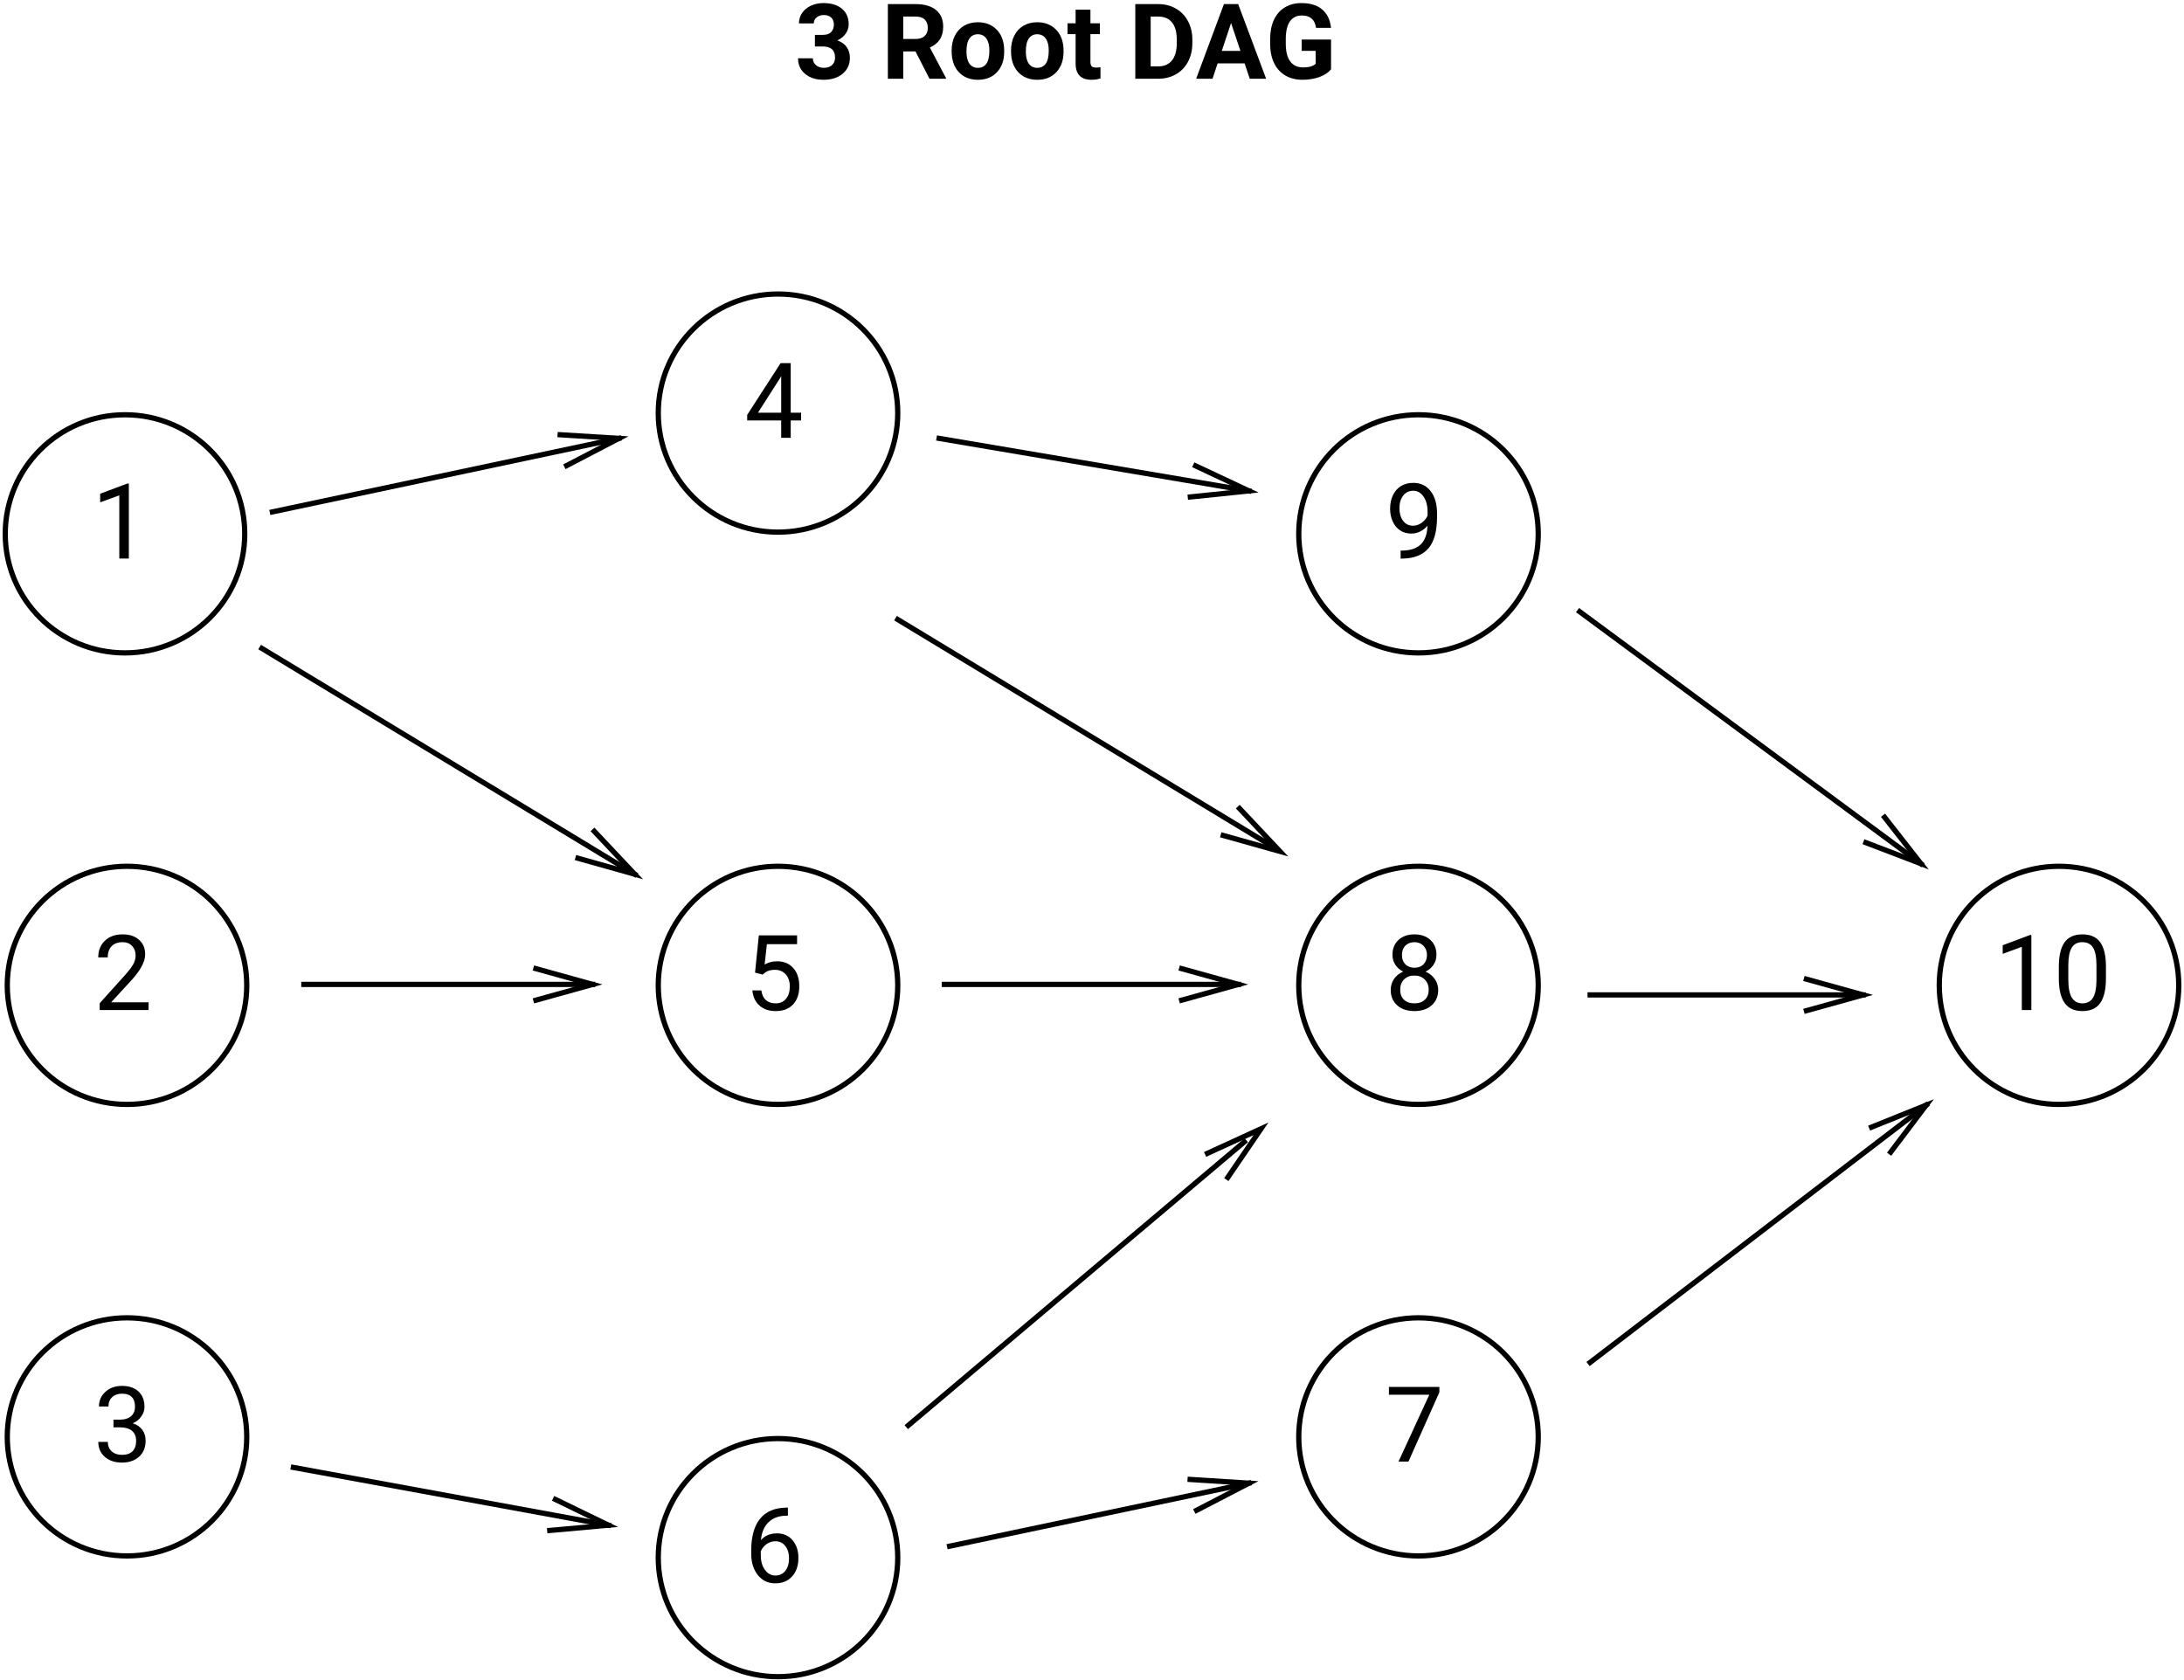 <svg width="416" height="320" viewBox="0 0 416 320" fill="none" xmlns="http://www.w3.org/2000/svg">
<path d="M22.808 45.356C35.405 45.356 45.617 35.203 45.617 22.678C45.617 10.153 35.405 0 22.808 0C10.212 0 0 10.153 0 22.678C0 35.203 10.212 45.356 22.808 45.356Z" transform="translate(1 79)" stroke="black"/>
<path d="M7.119 19H5.303V6.959L1.66 8.297V6.656L6.836 4.713H7.119V19Z" transform="translate(17.422 87.383)" fill="black"/>
<path d="M0 14L66 0" transform="translate(51.883 83.5)" stroke="black" stroke-linecap="square"/>
<path d="M1.245 5.869L11.187 0.694L2.03516e-06 -2.13867e-08" transform="translate(106.696 82.806)" stroke="black" stroke-linecap="square"/>
<path d="M0 0L71 43" transform="translate(49.883 123.5)" stroke="black" stroke-linecap="square"/>
<path d="M0 0L71 43" transform="translate(171 118)" stroke="black" stroke-linecap="square"/>
<path d="M3.44189e-06 5.132L10.792 8.161L3.108 -5.1543e-06" transform="translate(110.091 158.339)" stroke="black" stroke-linecap="square"/>
<path d="M3.44189e-06 5.132L10.792 8.161L3.108 -5.1543e-06" transform="translate(233 154)" stroke="black" stroke-linecap="square"/>
<path d="M0 0H55" transform="translate(57.883 187.5)" stroke="black" stroke-linecap="square"/>
<path d="M-3.05176e-06 6L10.8 3L-3.05176e-06 0" transform="translate(102.083 184.5)" stroke="black" stroke-linecap="square"/>
<path d="M22.808 45.356C35.405 45.356 45.617 35.203 45.617 22.678C45.617 10.153 35.405 0 22.808 0C10.212 0 0 10.153 0 22.678C0 35.203 10.212 45.356 22.808 45.356Z" transform="translate(1.383 165)" stroke="black"/>
<path d="M10.498 19H1.182V17.701L6.104 12.232C6.833 11.406 7.334 10.735 7.607 10.221C7.887 9.7 8.027 9.163 8.027 8.609C8.027 7.867 7.803 7.258 7.354 6.783C6.904 6.308 6.305 6.07 5.557 6.07C4.658 6.07 3.958 6.327 3.457 6.842C2.962 7.35 2.715 8.059 2.715 8.971H0.908C0.908 7.662 1.328 6.604 2.168 5.797C3.014 4.99 4.144 4.586 5.557 4.586C6.878 4.586 7.923 4.934 8.691 5.631C9.46 6.321 9.844 7.242 9.844 8.395C9.844 9.794 8.952 11.461 7.168 13.395L3.359 17.525H10.498V19Z" transform="translate(17.805 173.383)" fill="black"/>
<path d="M22.808 45.356C35.405 45.356 45.617 35.203 45.617 22.678C45.617 10.153 35.405 0 22.808 0C10.212 0 0 10.153 0 22.678C0 35.203 10.212 45.356 22.808 45.356Z" transform="translate(1.383 251)" stroke="black"/>
<path d="M3.809 11.012H5.166C6.019 10.999 6.689 10.774 7.178 10.338C7.666 9.902 7.91 9.312 7.91 8.57C7.91 6.904 7.08 6.07 5.42 6.07C4.639 6.07 4.014 6.295 3.545 6.744C3.083 7.187 2.852 7.776 2.852 8.512H1.045C1.045 7.385 1.455 6.451 2.275 5.709C3.102 4.96 4.15 4.586 5.42 4.586C6.761 4.586 7.812 4.941 8.574 5.65C9.336 6.36 9.717 7.346 9.717 8.609C9.717 9.228 9.515 9.827 9.111 10.406C8.714 10.986 8.171 11.419 7.48 11.705C8.262 11.953 8.864 12.363 9.287 12.935C9.717 13.508 9.932 14.208 9.932 15.035C9.932 16.311 9.515 17.324 8.682 18.072C7.848 18.821 6.764 19.195 5.43 19.195C4.095 19.195 3.008 18.834 2.168 18.111C1.335 17.389 0.918 16.435 0.918 15.25H2.734C2.734 15.999 2.979 16.598 3.467 17.047C3.955 17.496 4.609 17.721 5.43 17.721C6.302 17.721 6.969 17.493 7.432 17.037C7.894 16.581 8.125 15.927 8.125 15.074C8.125 14.247 7.871 13.613 7.363 13.17C6.855 12.727 6.123 12.499 5.166 12.486H3.809V11.012Z" transform="translate(17.805 259.383)" fill="black"/>
<path d="M0 0L60 11" transform="translate(55.883 279.5)" stroke="black" stroke-linecap="square"/>
<path d="M1.19971e-06 5.902L11.164 4.898L1.082 1.50527e-05" transform="translate(104.719 285.602)" stroke="black" stroke-linecap="square"/>
<path d="M0 0L59 10" transform="translate(178.883 83.5)" stroke="black" stroke-linecap="square"/>
<path d="M1.16113e-06 5.916L11.149 4.763L1.003 3.72842e-06" transform="translate(226.734 88.737)" stroke="black" stroke-linecap="square"/>
<path d="M0 54L64 0" transform="translate(173 217.5)" stroke="black" stroke-linecap="square"/>
<path d="M3.869 9.257L10.189 0L3.78564e-06 4.672" transform="translate(230 215)" stroke="black" stroke-linecap="square"/>
<path d="M22.808 45.356C35.405 45.356 45.617 35.203 45.617 22.678C45.617 10.153 35.405 0 22.808 0C10.212 0 0 10.153 0 22.678C0 35.203 10.212 45.356 22.808 45.356Z" transform="translate(125.383 56)" stroke="black"/>
<path d="M8.809 14.225H10.781V15.699H8.809V19H6.992V15.699H0.518V14.635L6.885 4.781H8.809V14.225ZM2.568 14.225H6.992V7.252L6.777 7.643L2.568 14.225Z" transform="translate(141.805 64.383)" fill="black"/>
<path d="M22.808 45.356C35.405 45.356 45.617 35.203 45.617 22.678C45.617 10.153 35.405 0 22.808 0C10.212 0 0 10.153 0 22.678C0 35.203 10.212 45.356 22.808 45.356Z" transform="translate(125.383 165)" stroke="black"/>
<path d="M2.012 11.871L2.734 4.781H10.02V6.451H4.268L3.838 10.328C4.535 9.918 5.326 9.713 6.211 9.713C7.507 9.713 8.535 10.143 9.297 11.002C10.059 11.855 10.44 13.01 10.44 14.469C10.44 15.934 10.042 17.089 9.248 17.936C8.46 18.775 7.357 19.195 5.938 19.195C4.681 19.195 3.656 18.847 2.861 18.15C2.067 17.454 1.615 16.49 1.504 15.26H3.213C3.324 16.074 3.613 16.689 4.082 17.105C4.551 17.516 5.169 17.721 5.938 17.721C6.777 17.721 7.435 17.434 7.91 16.861C8.392 16.288 8.633 15.497 8.633 14.488C8.633 13.538 8.372 12.776 7.852 12.203C7.337 11.624 6.65 11.334 5.791 11.334C5.003 11.334 4.385 11.507 3.936 11.852L3.457 12.242L2.012 11.871Z" transform="translate(141.805 173.383)" fill="black"/>
<path d="M22.808 45.356C35.405 45.356 45.617 35.203 45.617 22.678C45.617 10.153 35.405 0 22.808 0C10.212 0 0 10.153 0 22.678C0 35.203 10.212 45.356 22.808 45.356Z" transform="translate(125.383 274)" stroke="black"/>
<path d="M8.271 4.771V6.305H7.939C6.533 6.331 5.413 6.747 4.58 7.555C3.747 8.362 3.265 9.498 3.135 10.963C3.883 10.104 4.906 9.674 6.201 9.674C7.438 9.674 8.424 10.11 9.16 10.982C9.902 11.855 10.273 12.981 10.273 14.361C10.273 15.826 9.873 16.998 9.072 17.877C8.278 18.756 7.21 19.195 5.869 19.195C4.508 19.195 3.405 18.674 2.559 17.633C1.712 16.585 1.289 15.237 1.289 13.59V12.896C1.289 10.279 1.846 8.281 2.959 6.9C4.079 5.514 5.742 4.804 7.949 4.771H8.271ZM5.898 11.178C5.28 11.178 4.71 11.363 4.189 11.734C3.669 12.105 3.307 12.571 3.105 13.131V13.795C3.105 14.967 3.369 15.911 3.896 16.627C4.424 17.343 5.081 17.701 5.869 17.701C6.683 17.701 7.321 17.402 7.783 16.803C8.252 16.204 8.486 15.419 8.486 14.449C8.486 13.473 8.249 12.685 7.773 12.086C7.305 11.48 6.68 11.178 5.898 11.178Z" transform="translate(141.805 282.383)" fill="black"/>
<path d="M0 12L57 0" transform="translate(180.883 282.5)" stroke="black" stroke-linecap="square"/>
<path d="M1.236 5.871L11.186 0.711L-1.84961e-06 1.2123e-05" transform="translate(226.697 281.789)" stroke="black" stroke-linecap="square"/>
<path d="M0 0L65 48" transform="translate(300.883 116.5)" stroke="black" stroke-linecap="square"/>
<path d="M6.7793e-06 4.827L10.47 8.829L3.564 7.66602e-07" transform="translate(355.413 155.671)" stroke="black" stroke-linecap="square"/>
<path d="M22.808 45.356C35.405 45.356 45.617 35.203 45.617 22.678C45.617 10.153 35.405 0 22.808 0C10.212 0 0 10.153 0 22.678C0 35.203 10.212 45.356 22.808 45.356Z" transform="translate(247.383 251)" stroke="black"/>
<path d="M10.361 5.797L4.473 19H2.578L8.447 6.266H0.752V4.781H10.361V5.797Z" transform="translate(263.805 259.383)" fill="black"/>
<path d="M22.808 45.356C35.405 45.356 45.617 35.203 45.617 22.678C45.617 10.153 35.405 0 22.808 0C10.212 0 0 10.153 0 22.678C0 35.203 10.212 45.356 22.808 45.356Z" transform="translate(247.383 165)" stroke="black"/>
<path d="M9.805 8.492C9.805 9.202 9.616 9.833 9.238 10.387C8.867 10.94 8.363 11.373 7.725 11.685C8.467 12.005 9.053 12.47 9.482 13.082C9.919 13.694 10.137 14.387 10.137 15.162C10.137 16.393 9.72 17.372 8.887 18.102C8.06 18.831 6.969 19.195 5.615 19.195C4.248 19.195 3.151 18.831 2.324 18.102C1.504 17.366 1.094 16.386 1.094 15.162C1.094 14.394 1.302 13.7 1.719 13.082C2.142 12.463 2.725 11.995 3.467 11.676C2.835 11.363 2.337 10.93 1.973 10.377C1.608 9.824 1.426 9.195 1.426 8.492C1.426 7.294 1.81 6.344 2.578 5.641C3.346 4.938 4.359 4.586 5.615 4.586C6.865 4.586 7.874 4.938 8.643 5.641C9.417 6.344 9.805 7.294 9.805 8.492ZM8.33 15.123C8.33 14.329 8.076 13.681 7.568 13.18C7.067 12.678 6.41 12.428 5.596 12.428C4.782 12.428 4.128 12.675 3.633 13.17C3.145 13.665 2.9 14.316 2.9 15.123C2.9 15.93 3.138 16.565 3.613 17.027C4.095 17.49 4.762 17.721 5.615 17.721C6.462 17.721 7.126 17.49 7.607 17.027C8.089 16.559 8.33 15.924 8.33 15.123ZM5.615 6.07C4.906 6.07 4.329 6.292 3.887 6.734C3.451 7.171 3.232 7.766 3.232 8.521C3.232 9.244 3.447 9.83 3.877 10.279C4.313 10.722 4.893 10.943 5.615 10.943C6.338 10.943 6.914 10.722 7.344 10.279C7.78 9.83 7.998 9.244 7.998 8.521C7.998 7.799 7.773 7.21 7.324 6.754C6.875 6.298 6.305 6.07 5.615 6.07Z" transform="translate(263.805 173.383)" fill="black"/>
<path d="M22.808 45.356C35.405 45.356 45.617 35.203 45.617 22.678C45.617 10.153 35.405 0 22.808 0C10.212 0 0 10.153 0 22.678C0 35.203 10.212 45.356 22.808 45.356Z" transform="translate(247.383 79)" stroke="black"/>
<path d="M8.105 12.75C7.728 13.199 7.275 13.56 6.748 13.834C6.227 14.107 5.654 14.244 5.029 14.244C4.209 14.244 3.493 14.042 2.881 13.639C2.275 13.235 1.807 12.669 1.475 11.94C1.143 11.204 0.977 10.393 0.977 9.508C0.977 8.557 1.156 7.701 1.514 6.939C1.878 6.178 2.393 5.595 3.057 5.191C3.721 4.788 4.495 4.586 5.381 4.586C6.787 4.586 7.894 5.113 8.701 6.168C9.515 7.216 9.922 8.648 9.922 10.465V10.992C9.922 13.759 9.375 15.781 8.281 17.057C7.188 18.326 5.537 18.977 3.33 19.01H2.979V17.486H3.359C4.85 17.46 5.996 17.073 6.797 16.324C7.598 15.569 8.034 14.378 8.105 12.75ZM5.322 12.75C5.928 12.75 6.484 12.565 6.992 12.193C7.507 11.822 7.881 11.363 8.115 10.816V10.094C8.115 8.909 7.858 7.945 7.344 7.203C6.829 6.461 6.178 6.09 5.391 6.09C4.596 6.09 3.958 6.396 3.477 7.008C2.995 7.613 2.754 8.414 2.754 9.41C2.754 10.38 2.985 11.181 3.447 11.812C3.916 12.438 4.541 12.75 5.322 12.75Z" transform="translate(263.805 87.383)" fill="black"/>
<path d="M22.808 45.356C35.405 45.356 45.617 35.203 45.617 22.678C45.617 10.153 35.405 0 22.808 0C10.212 0 0 10.153 0 22.678C0 35.203 10.212 45.356 22.808 45.356Z" transform="translate(369.383 165)" stroke="black"/>
<path d="M7.119 19H5.303V6.959L1.66 8.297V6.656L6.836 4.713H7.119V19ZM21.328 12.935C21.328 15.051 20.967 16.624 20.244 17.652C19.521 18.681 18.392 19.195 16.855 19.195C15.338 19.195 14.216 18.694 13.486 17.691C12.757 16.682 12.38 15.178 12.354 13.18V10.768C12.354 8.678 12.715 7.125 13.438 6.109C14.16 5.094 15.293 4.586 16.836 4.586C18.366 4.586 19.492 5.077 20.215 6.061C20.938 7.037 21.309 8.548 21.328 10.592V12.935ZM19.521 10.465C19.521 8.935 19.307 7.822 18.877 7.125C18.447 6.422 17.767 6.07 16.836 6.07C15.912 6.07 15.238 6.419 14.815 7.115C14.391 7.812 14.173 8.883 14.16 10.328V13.219C14.16 14.755 14.382 15.891 14.824 16.627C15.273 17.356 15.95 17.721 16.855 17.721C17.747 17.721 18.408 17.376 18.838 16.686C19.274 15.995 19.502 14.908 19.521 13.424V10.465Z" transform="translate(379.805 173.383)" fill="black"/>
<path d="M3.838 10.641H5.342C6.058 10.641 6.589 10.462 6.934 10.104C7.279 9.745 7.451 9.27 7.451 8.678C7.451 8.105 7.279 7.659 6.934 7.34C6.595 7.021 6.126 6.861 5.527 6.861C4.987 6.861 4.535 7.011 4.17 7.311C3.805 7.604 3.623 7.988 3.623 8.463H0.801C0.801 7.721 0.999 7.057 1.396 6.471C1.8 5.878 2.36 5.416 3.076 5.084C3.799 4.752 4.593 4.586 5.459 4.586C6.963 4.586 8.141 4.947 8.994 5.67C9.847 6.386 10.273 7.376 10.273 8.639C10.273 9.29 10.075 9.889 9.678 10.435C9.281 10.982 8.76 11.402 8.115 11.695C8.916 11.982 9.512 12.412 9.902 12.984C10.3 13.557 10.498 14.234 10.498 15.016C10.498 16.279 10.036 17.291 9.111 18.053C8.193 18.814 6.976 19.195 5.459 19.195C4.04 19.195 2.878 18.821 1.973 18.072C1.074 17.324 0.625 16.334 0.625 15.104H3.447C3.447 15.637 3.646 16.074 4.043 16.412C4.447 16.751 4.941 16.92 5.527 16.92C6.198 16.92 6.722 16.744 7.1 16.393C7.484 16.035 7.676 15.562 7.676 14.977C7.676 13.557 6.895 12.848 5.332 12.848H3.838V10.641ZM22.998 13.795H20.664V19H17.734V4.781H23.018C24.697 4.781 25.993 5.156 26.904 5.904C27.816 6.653 28.271 7.711 28.271 9.078C28.271 10.048 28.06 10.859 27.637 11.51C27.22 12.154 26.585 12.669 25.732 13.053L28.809 18.863V19H25.664L22.998 13.795ZM20.664 11.422H23.027C23.763 11.422 24.333 11.236 24.736 10.865C25.14 10.488 25.342 9.97 25.342 9.312C25.342 8.642 25.15 8.115 24.766 7.73C24.388 7.346 23.805 7.154 23.018 7.154H20.664V11.422ZM29.883 13.619C29.883 12.571 30.085 11.637 30.488 10.816C30.892 9.996 31.471 9.361 32.227 8.912C32.988 8.463 33.87 8.238 34.873 8.238C36.299 8.238 37.461 8.674 38.359 9.547C39.264 10.419 39.769 11.604 39.873 13.102L39.893 13.824C39.893 15.445 39.44 16.747 38.535 17.73C37.63 18.707 36.416 19.195 34.893 19.195C33.369 19.195 32.152 18.707 31.24 17.73C30.335 16.754 29.883 15.426 29.883 13.746V13.619ZM32.705 13.824C32.705 14.827 32.894 15.595 33.272 16.129C33.649 16.656 34.19 16.92 34.893 16.92C35.576 16.92 36.11 16.66 36.494 16.139C36.878 15.611 37.07 14.771 37.07 13.619C37.07 12.636 36.878 11.874 36.494 11.334C36.11 10.794 35.57 10.523 34.873 10.523C34.183 10.523 33.649 10.794 33.272 11.334C32.894 11.868 32.705 12.698 32.705 13.824ZM41.191 13.619C41.191 12.571 41.393 11.637 41.797 10.816C42.2 9.996 42.78 9.361 43.535 8.912C44.297 8.463 45.179 8.238 46.182 8.238C47.607 8.238 48.77 8.674 49.668 9.547C50.573 10.419 51.078 11.604 51.182 13.102L51.201 13.824C51.201 15.445 50.749 16.747 49.844 17.73C48.939 18.707 47.725 19.195 46.201 19.195C44.678 19.195 43.46 18.707 42.549 17.73C41.644 16.754 41.191 15.426 41.191 13.746V13.619ZM44.014 13.824C44.014 14.827 44.203 15.595 44.58 16.129C44.958 16.656 45.498 16.92 46.201 16.92C46.885 16.92 47.419 16.66 47.803 16.139C48.187 15.611 48.379 14.771 48.379 13.619C48.379 12.636 48.187 11.874 47.803 11.334C47.419 10.794 46.878 10.523 46.182 10.523C45.492 10.523 44.958 10.794 44.58 11.334C44.203 11.868 44.014 12.698 44.014 13.824ZM56.318 5.836V8.434H58.125V10.504H56.318V15.777C56.318 16.168 56.393 16.448 56.543 16.617C56.693 16.787 56.979 16.871 57.402 16.871C57.715 16.871 57.992 16.848 58.232 16.803V18.941C57.679 19.111 57.109 19.195 56.523 19.195C54.544 19.195 53.535 18.196 53.496 16.197V10.504H51.953V8.434H53.496V5.836H56.318ZM64.863 19V4.781H69.238C70.488 4.781 71.605 5.064 72.588 5.631C73.578 6.191 74.349 6.992 74.902 8.033C75.456 9.068 75.732 10.247 75.732 11.568V12.223C75.732 13.544 75.459 14.719 74.912 15.748C74.372 16.777 73.607 17.574 72.617 18.141C71.628 18.707 70.511 18.994 69.268 19H64.863ZM67.793 7.154V16.646H69.209C70.355 16.646 71.231 16.272 71.836 15.523C72.441 14.775 72.751 13.704 72.764 12.31V11.559C72.764 10.113 72.464 9.02 71.865 8.277C71.266 7.529 70.391 7.154 69.238 7.154H67.793ZM85.684 16.07H80.547L79.57 19H76.455L81.748 4.781H84.463L89.785 19H86.67L85.684 16.07ZM81.338 13.697H84.893L83.106 8.375L81.338 13.697ZM102.148 17.203C101.621 17.835 100.876 18.326 99.912 18.678C98.949 19.023 97.881 19.195 96.709 19.195C95.478 19.195 94.398 18.928 93.467 18.395C92.542 17.854 91.826 17.073 91.318 16.051C90.817 15.029 90.56 13.828 90.547 12.447V11.48C90.547 10.061 90.784 8.834 91.26 7.799C91.742 6.757 92.432 5.963 93.33 5.416C94.235 4.863 95.293 4.586 96.504 4.586C98.19 4.586 99.508 4.99 100.459 5.797C101.41 6.598 101.973 7.766 102.148 9.303H99.297C99.167 8.489 98.877 7.893 98.428 7.516C97.985 7.138 97.373 6.949 96.592 6.949C95.596 6.949 94.837 7.324 94.316 8.072C93.796 8.821 93.532 9.934 93.525 11.412V12.32C93.525 13.811 93.809 14.938 94.375 15.699C94.941 16.461 95.772 16.842 96.865 16.842C97.966 16.842 98.75 16.607 99.219 16.139V13.688H96.553V11.529H102.148V17.203Z" transform="translate(151.383 -4)" fill="black"/>
<path d="M0 0H56" transform="translate(179.883 187.5)" stroke="black" stroke-linecap="square"/>
<path d="M-3.05176e-06 6L10.8 3L-3.05176e-06 0" transform="translate(225.083 184.5)" stroke="black" stroke-linecap="square"/>
<path d="M0 0H52" transform="translate(302.883 189.5)" stroke="black" stroke-linecap="square"/>
<path d="M1.2207e-05 6L10.8 3L1.2207e-05 0" transform="translate(344.083 186.5)" stroke="black" stroke-linecap="square"/>
<path d="M0 49L64 0" transform="translate(302.883 210.5)" stroke="black" stroke-linecap="square"/>
<path d="M3.647 8.947L10.399 0L4.18359e-06 4.183" transform="translate(356.484 210.5)" stroke="black" stroke-linecap="square"/>
</svg>
